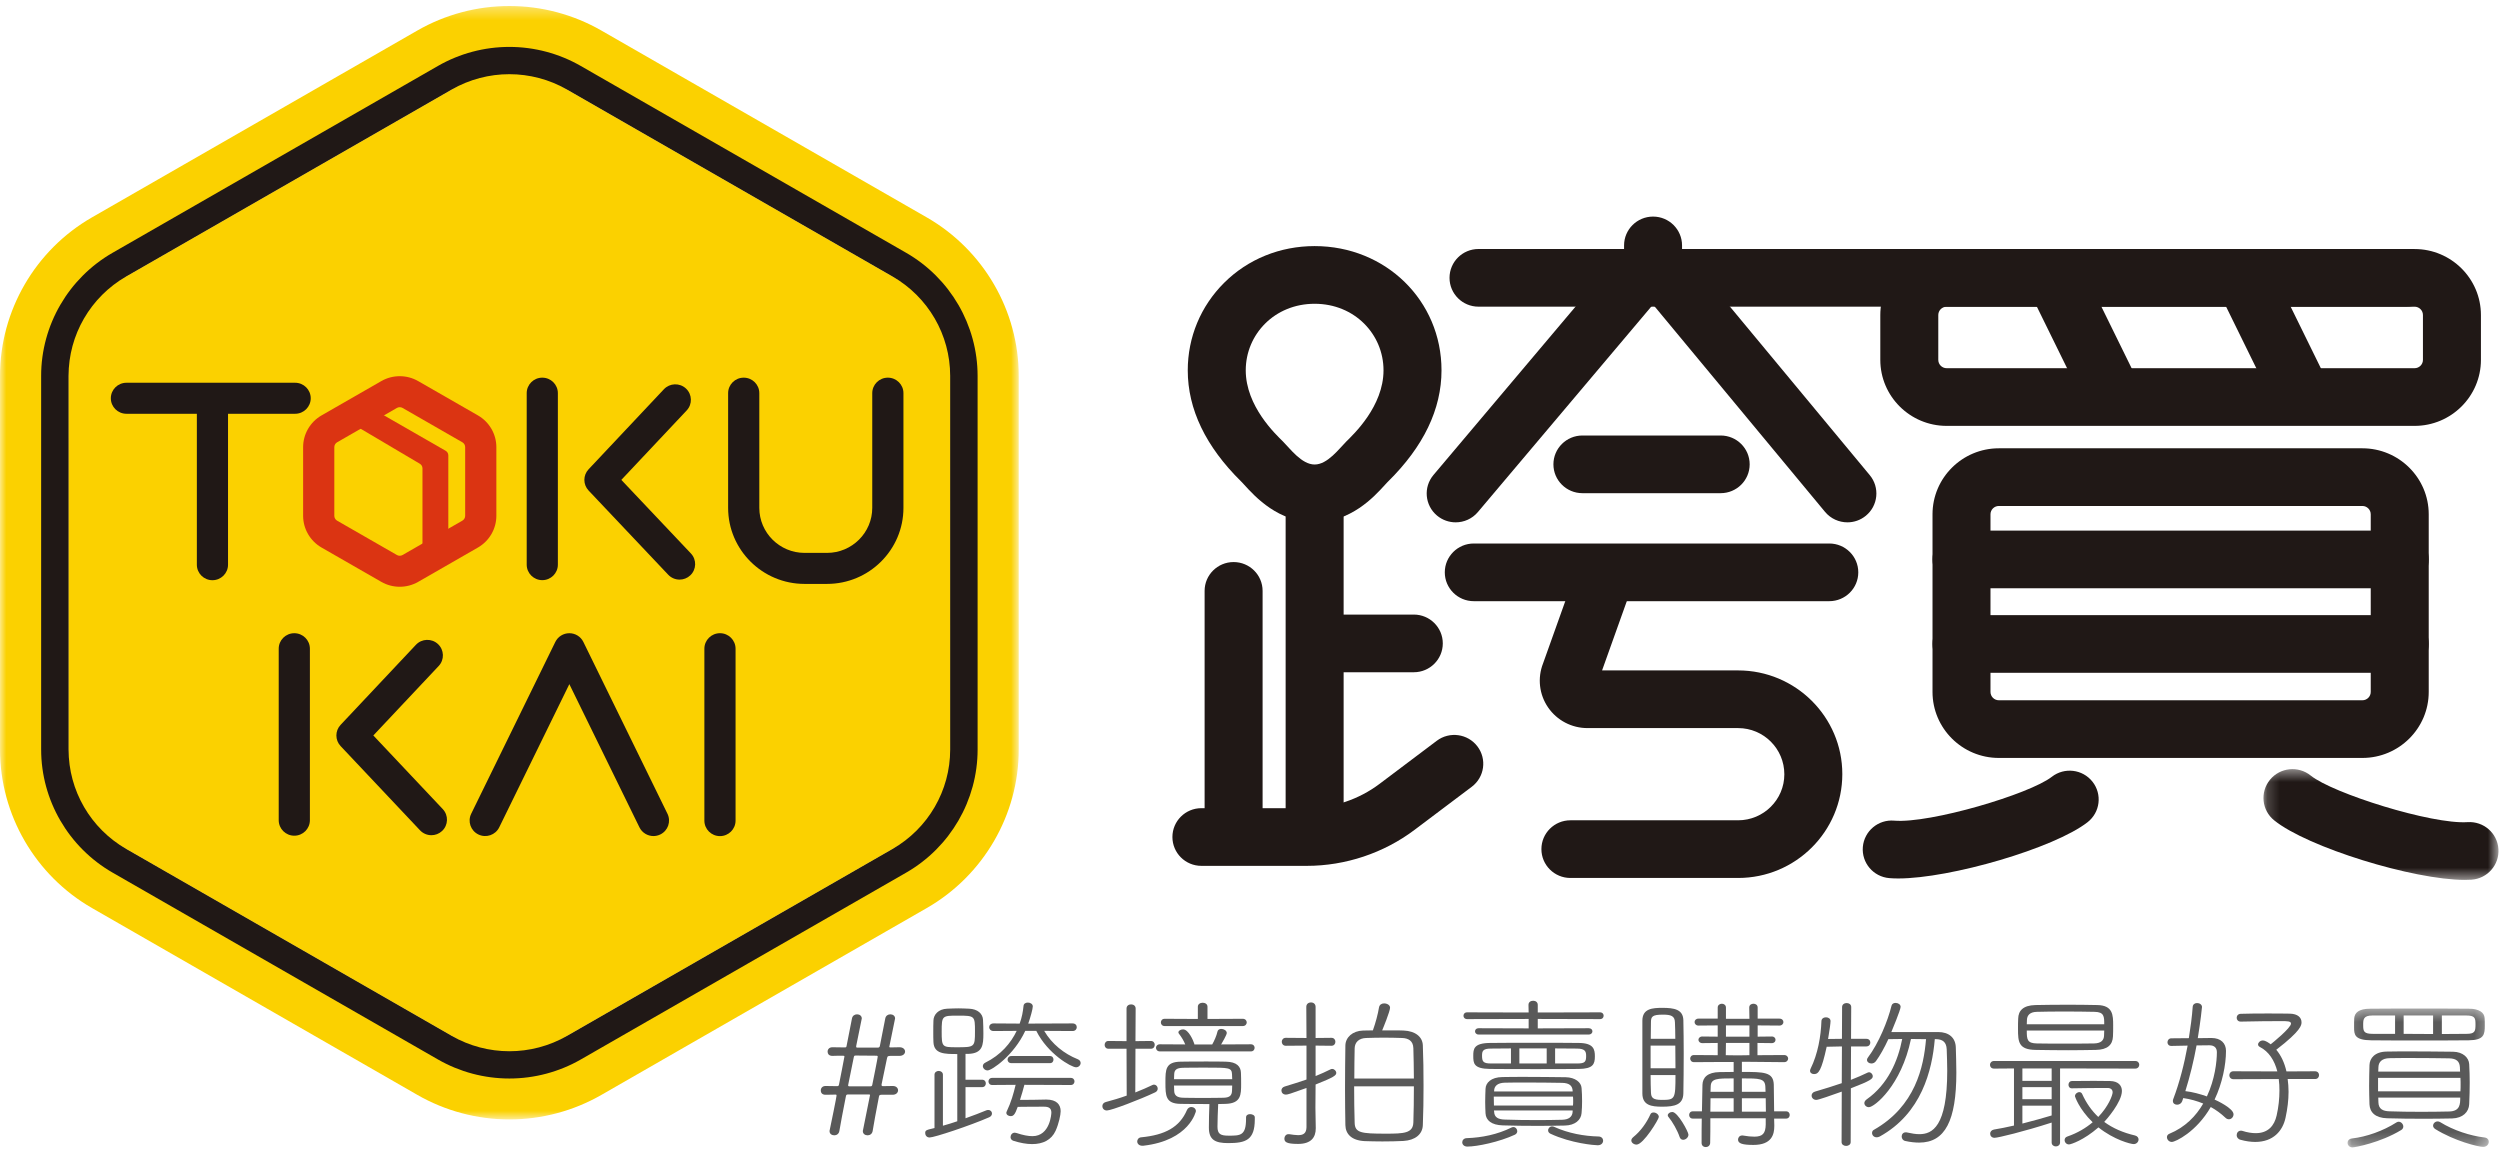 <?xml version="1.0" encoding="UTF-8"?>
<svg width="204px" height="94px" viewBox="0 0 204 94" version="1.1" xmlns="http://www.w3.org/2000/svg" xmlns:xlink="http://www.w3.org/1999/xlink">
    <!-- Generator: Sketch 49.3 (51167) - http://www.bohemiancoding.com/sketch -->
    <title>logo</title>
    <desc>Created with Sketch.</desc>
    <defs>
        <polygon id="path-1" points="0 0.34 83.129 0.34 83.129 91.196 0 91.196"></polygon>
        <polygon id="path-3" points="0.162 0.414 11.687 0.414 11.687 11.746 0.162 11.746"></polygon>
        <polygon id="path-5" points="0.187 0.456 19.365 0.456 19.365 9.495 0.187 9.495"></polygon>
    </defs>
    <g id="Symbols" stroke="none" stroke-width="1" fill="none" fill-rule="evenodd">
        <g id="footer/L" transform="translate(-114, -75)">
            <g id="footer">
                <g id="logo" transform="translate(114, 75)">
                    <path d="M38.759,6.215 L8.398,23.65 C6.663,24.647 5.594,26.489 5.594,28.482 L5.596,63.353 C5.596,65.346 6.665,67.187 8.4,68.184 L38.762,85.62 C40.498,86.616 42.635,86.616 44.371,85.62 L74.731,68.184 C76.466,67.188 77.535,65.346 77.535,63.353 L77.534,28.482 C77.533,26.489 76.465,24.647 74.729,23.651 L44.367,6.215 C42.632,5.219 40.494,5.219 38.759,6.215" id="Fill-1" fill="#FBD100"></path>
                    <g id="Group-5" transform="translate(0, 0.15)">
                        <mask id="mask-2" fill="white">
                            <use xlink:href="#path-1"></use>
                        </mask>
                        <g id="Clip-4"></g>
                        <path d="M41.563,0.34 C38.931,0.34 36.336,1.032 34.057,2.34 L7.507,17.587 C2.876,20.247 -0,25.202 -0,30.52 L0.001,61.015 C0.001,66.333 2.878,71.288 7.508,73.947 L34.06,89.195 C36.339,90.504 38.935,91.196 41.567,91.196 C44.198,91.196 46.794,90.504 49.073,89.195 L75.623,73.948 C80.254,71.289 83.13,66.333 83.129,61.014 L83.128,30.52 C83.128,25.202 80.252,20.247 75.622,17.588 L49.069,2.34 C46.79,1.032 44.195,0.34 41.563,0.34 M41.563,5.904 C43.189,5.904 44.815,6.323 46.272,7.159 L72.824,22.407 C75.739,24.081 77.534,27.173 77.534,30.52 L77.535,61.015 C77.536,64.362 75.74,67.455 72.826,69.129 L46.276,84.376 C44.818,85.213 43.193,85.631 41.567,85.631 C39.94,85.631 38.314,85.213 36.857,84.376 L10.305,69.128 C7.391,67.455 5.596,64.362 5.596,61.015 L5.594,30.52 C5.594,27.173 7.389,24.08 10.304,22.406 L36.854,7.159 C38.311,6.323 39.936,5.904 41.563,5.904" id="Fill-3" fill="#FBD100" mask="url(#mask-2)"></path>
                    </g>
                    <path d="M41.563,3.828 C39.52,3.828 37.504,4.365 35.735,5.382 L9.185,20.629 C5.59,22.693 3.356,26.541 3.357,30.67 L3.358,61.165 C3.358,65.294 5.591,69.141 9.186,71.205 L35.738,86.453 C37.508,87.47 39.523,88.007 41.567,88.007 C43.61,88.007 45.625,87.469 47.395,86.453 L73.945,71.206 C77.54,69.142 79.773,65.294 79.773,61.165 L79.772,30.67 C79.771,26.541 77.538,22.694 73.943,20.629 L47.391,5.382 C45.621,4.365 43.606,3.828 41.563,3.828 M41.563,6.054 C43.189,6.054 44.815,6.472 46.272,7.309 L72.824,22.557 C75.739,24.23 77.534,27.323 77.534,30.67 L77.535,61.165 C77.536,64.512 75.74,67.605 72.826,69.279 L46.276,84.526 C44.818,85.363 43.193,85.781 41.567,85.781 C39.94,85.781 38.314,85.362 36.857,84.526 L10.305,69.278 C7.391,67.604 5.596,64.512 5.596,61.165 L5.594,30.67 C5.594,27.323 7.389,24.23 10.304,22.556 L36.854,7.309 C38.311,6.472 39.936,6.054 41.563,6.054" id="Fill-6" fill="#201816"></path>
                    <path d="M58.75,68.227 C58.047,68.227 57.477,67.661 57.477,66.962 L57.477,52.935 C57.477,52.236 58.047,51.669 58.75,51.669 C59.452,51.669 60.022,52.236 60.022,52.935 L60.022,66.962 C60.022,67.661 59.452,68.227 58.75,68.227" id="Fill-8" fill="#201816"></path>
                    <path d="M53.323,68.222 C52.852,68.222 52.398,67.96 52.178,67.51 L46.458,55.826 L40.737,67.51 C40.43,68.138 39.669,68.4 39.037,68.093 C38.405,67.787 38.142,67.03 38.45,66.402 L45.314,52.381 C45.527,51.946 45.971,51.67 46.458,51.67 C46.945,51.67 47.388,51.946 47.602,52.381 L54.465,66.402 C54.773,67.03 54.511,67.787 53.879,68.093 C53.7,68.18 53.509,68.222 53.323,68.222" id="Fill-10" fill="#201816"></path>
                    <path d="M24.015,68.193 C23.312,68.193 22.743,67.627 22.743,66.928 L22.743,52.935 C22.743,52.236 23.312,51.67 24.015,51.67 C24.717,51.67 25.287,52.236 25.287,52.935 L25.287,66.928 C25.287,67.627 24.717,68.193 24.015,68.193" id="Fill-12" fill="#201816"></path>
                    <path d="M35.202,68.153 C34.863,68.153 34.525,68.019 34.274,67.753 L27.793,60.88 C27.334,60.394 27.334,59.637 27.792,59.15 L33.94,52.615 C34.42,52.105 35.224,52.078 35.738,52.555 C36.251,53.033 36.278,53.834 35.798,54.344 L30.464,60.014 L36.13,66.022 C36.61,66.532 36.585,67.332 36.072,67.81 C35.827,68.039 35.514,68.153 35.202,68.153" id="Fill-14" fill="#201816"></path>
                    <path d="M24.084,33.764 L10.316,33.764 C9.613,33.764 9.044,33.197 9.044,32.499 C9.044,31.8 9.613,31.233 10.316,31.233 L24.084,31.233 C24.786,31.233 25.355,31.8 25.355,32.499 C25.355,33.197 24.786,33.764 24.084,33.764" id="Fill-16" fill="#201816"></path>
                    <path d="M17.335,47.345 C16.632,47.345 16.063,46.779 16.063,46.08 L16.063,32.722 C16.063,32.022 16.632,31.456 17.335,31.456 C18.037,31.456 18.607,32.022 18.607,32.722 L18.607,46.08 C18.607,46.779 18.037,47.345 17.335,47.345" id="Fill-18" fill="#201816"></path>
                    <path d="M44.251,47.34 C43.548,47.34 42.979,46.773 42.979,46.075 L42.979,32.082 C42.979,31.383 43.548,30.817 44.251,30.817 C44.953,30.817 45.522,31.383 45.522,32.082 L45.522,46.075 C45.522,46.773 44.953,47.34 44.251,47.34" id="Fill-20" fill="#201816"></path>
                    <path d="M67.484,47.647 L65.652,47.647 C62.213,47.647 59.415,44.864 59.415,41.443 L59.415,32.082 C59.415,31.383 59.985,30.817 60.687,30.817 C61.39,30.817 61.96,31.383 61.96,32.082 L61.96,41.443 C61.96,43.468 63.616,45.116 65.652,45.116 L67.484,45.116 C69.52,45.116 71.176,43.468 71.176,41.443 L71.176,32.082 C71.176,31.383 71.746,30.817 72.448,30.817 C73.151,30.817 73.721,31.383 73.721,32.082 L73.721,41.443 C73.721,44.864 70.923,47.647 67.484,47.647" id="Fill-22" fill="#201816"></path>
                    <path d="M55.453,47.296 C55.114,47.296 54.776,47.162 54.526,46.897 L48.03,40.028 C47.57,39.542 47.569,38.784 48.027,38.296 L54.175,31.762 C54.656,31.252 55.461,31.225 55.974,31.703 C56.487,32.18 56.514,32.981 56.034,33.491 L50.701,39.159 L56.379,45.163 C56.86,45.672 56.836,46.473 56.324,46.952 C56.079,47.182 55.765,47.296 55.453,47.296" id="Fill-24" fill="#201816"></path>
                    <path d="M32.389,33.287 L27.509,36.091 C27.368,36.172 27.28,36.323 27.28,36.486 L27.28,42.091 C27.28,42.254 27.368,42.405 27.509,42.487 L32.389,45.289 C32.531,45.371 32.707,45.37 32.848,45.289 L37.728,42.486 C37.87,42.405 37.958,42.253 37.958,42.091 L37.958,36.485 C37.958,36.323 37.87,36.171 37.728,36.09 L32.848,33.287 C32.707,33.206 32.531,33.206 32.389,33.287 M32.619,47.88 C32.1,47.88 31.58,47.747 31.117,47.481 L26.237,44.679 C25.311,44.146 24.735,43.155 24.735,42.091 L24.735,36.486 C24.735,35.422 25.311,34.43 26.237,33.898 L31.117,31.096 C32.043,30.564 33.194,30.564 34.12,31.096 L39.001,33.898 C39.927,34.429 40.503,35.421 40.503,36.485 L40.503,42.091 C40.503,43.155 39.927,44.146 39.001,44.678 L34.121,47.481 C33.658,47.747 33.138,47.88 32.619,47.88" id="Fill-26" fill="#DB3412"></path>
                    <path d="M34.474,45.818 L34.474,38.217 C34.474,38.062 34.39,37.918 34.255,37.84 L28.178,34.246 L30.061,33.163 L36.364,36.783 C36.499,36.86 36.583,37.004 36.583,37.159 L36.583,44.606 L34.474,45.818 Z" id="Fill-28" fill="#DB3412"></path>
                    <path d="M71.037,88.644 C71.123,88.644 71.165,88.604 71.18,88.51 C71.222,88.306 71.623,86.32 71.623,86.226 C71.623,86.172 71.594,86.146 71.508,86.146 C71.108,86.146 70.207,86.132 69.836,86.132 C69.707,86.132 69.693,86.159 69.664,86.294 L69.221,88.482 C69.221,88.51 69.207,88.536 69.207,88.563 C69.207,88.617 69.235,88.644 69.321,88.644 L71.037,88.644 Z M71.923,89.333 C71.795,89.346 71.752,89.346 71.723,89.482 C71.495,90.657 71.28,91.819 71.208,92.292 C71.165,92.534 70.979,92.642 70.793,92.642 C70.594,92.642 70.408,92.521 70.408,92.305 C70.408,92.278 70.408,92.237 70.422,92.211 C70.579,91.454 70.994,89.374 70.994,89.36 C70.994,89.333 70.979,89.306 70.893,89.306 L69.221,89.306 C69.049,89.306 69.049,89.36 69.021,89.482 C68.792,90.657 68.563,91.819 68.492,92.292 C68.448,92.534 68.263,92.642 68.077,92.642 C67.877,92.642 67.691,92.521 67.691,92.305 C67.691,92.278 67.691,92.237 67.705,92.211 C67.805,91.75 68.263,89.509 68.263,89.4 C68.263,89.346 68.249,89.319 68.192,89.319 C67.977,89.319 67.562,89.333 67.391,89.333 C67.362,89.333 66.976,89.36 66.976,88.982 C66.976,88.793 67.105,88.617 67.362,88.617 L67.377,88.617 C67.562,88.617 68.006,88.63 68.291,88.63 C68.42,88.63 68.434,88.604 68.463,88.496 C68.52,88.185 68.906,86.28 68.906,86.213 C68.906,86.172 68.878,86.146 68.806,86.146 C68.592,86.146 68.148,86.146 67.948,86.159 C67.919,86.159 67.533,86.186 67.533,85.808 C67.533,85.632 67.662,85.456 67.919,85.456 L67.934,85.456 C68.134,85.456 68.62,85.47 68.949,85.47 C69.049,85.47 69.063,85.43 69.078,85.362 L69.521,83.106 C69.564,82.876 69.75,82.769 69.936,82.769 C70.136,82.769 70.322,82.89 70.322,83.106 L69.864,85.362 L69.864,85.416 C69.864,85.456 69.879,85.484 69.95,85.484 L71.651,85.484 C71.709,85.484 71.78,85.443 71.795,85.362 L72.238,83.106 C72.281,82.876 72.466,82.769 72.652,82.769 C72.853,82.769 73.039,82.89 73.039,83.106 C73.039,83.133 73.039,83.133 72.581,85.348 C72.581,85.376 72.566,85.389 72.566,85.402 C72.566,85.47 72.624,85.47 72.667,85.47 L73.396,85.456 L73.41,85.456 C73.696,85.456 73.854,85.632 73.854,85.808 C73.854,85.983 73.696,86.159 73.396,86.159 L72.81,86.159 C72.466,86.159 72.423,86.159 72.381,86.348 L71.937,88.482 L71.937,88.536 C71.937,88.59 71.952,88.63 72.052,88.63 L72.838,88.617 L72.853,88.617 C73.138,88.617 73.282,88.793 73.282,88.969 C73.282,89.144 73.138,89.333 72.838,89.333 L71.923,89.333 Z" id="Fill-30" fill="#595959"></path>
                    <path d="M82.532,86.753 C82.317,86.753 82.217,86.604 82.217,86.47 C82.217,86.321 82.317,86.172 82.532,86.172 L85.678,86.172 C85.878,86.172 85.964,86.321 85.964,86.456 C85.964,86.604 85.878,86.753 85.678,86.753 L82.532,86.753 Z M83.59,88.522 C83.504,88.888 83.361,89.333 83.232,89.752 C83.919,89.752 84.834,89.738 85.321,89.724 L85.392,89.724 C86.207,89.724 86.55,90.13 86.55,90.67 C86.55,90.981 86.393,91.71 86.135,92.278 C85.792,93.021 85.106,93.358 84.219,93.358 C83.762,93.358 83.247,93.264 82.689,93.088 C82.532,93.034 82.46,92.913 82.46,92.791 C82.46,92.615 82.589,92.427 82.804,92.427 C82.847,92.427 82.89,92.44 82.946,92.453 C83.476,92.629 83.89,92.71 84.248,92.71 C85.692,92.71 85.792,90.873 85.792,90.792 C85.792,90.414 85.563,90.306 85.192,90.306 C84.777,90.306 83.776,90.306 83.046,90.32 C82.818,90.981 82.675,91.076 82.475,91.076 C82.289,91.076 82.117,90.967 82.117,90.805 C82.117,90.765 82.132,90.738 82.146,90.698 C82.517,89.914 82.704,89.238 82.875,88.522 L80.959,88.536 C80.759,88.536 80.659,88.387 80.659,88.239 C80.659,88.104 80.759,87.956 80.959,87.956 L87.379,87.956 C87.579,87.956 87.679,88.104 87.679,88.239 C87.679,88.387 87.579,88.536 87.379,88.536 L83.59,88.522 Z M85.206,84.119 C85.835,85.2 86.85,85.997 87.937,86.429 C88.108,86.496 88.18,86.618 88.18,86.74 C88.18,86.915 88.023,87.091 87.808,87.091 C87.422,87.091 85.492,85.997 84.562,84.119 L83.661,84.119 C82.732,86.118 80.931,87.347 80.587,87.347 C80.373,87.347 80.201,87.172 80.201,86.996 C80.201,86.888 80.259,86.781 80.401,86.712 C81.66,86.091 82.489,85.119 82.961,84.119 L81.074,84.132 C80.845,84.132 80.716,83.97 80.716,83.822 C80.716,83.66 80.845,83.511 81.074,83.511 L83.204,83.525 C83.39,83.025 83.476,82.525 83.519,82.093 C83.533,81.89 83.704,81.809 83.876,81.809 C84.076,81.809 84.276,81.931 84.276,82.12 C84.276,82.323 84.09,82.998 83.905,83.525 L83.976,83.525 L87.522,83.511 C87.751,83.511 87.865,83.66 87.865,83.822 C87.865,83.97 87.751,84.132 87.522,84.132 L85.206,84.119 Z M78.186,82.876 C76.87,82.876 76.841,82.876 76.841,84.187 C76.841,85.429 76.884,85.456 78.028,85.456 C79.529,85.456 79.558,85.456 79.558,84.16 C79.558,82.903 79.544,82.876 78.186,82.876 Z M78.114,86.01 C77.084,86.01 76.212,86.01 76.169,85.038 C76.155,84.781 76.155,84.51 76.155,84.254 C76.155,83.889 76.155,83.552 76.169,83.268 C76.183,82.809 76.555,82.336 77.298,82.309 C77.628,82.296 77.913,82.282 78.199,82.282 C78.486,82.282 78.772,82.296 79.072,82.309 C79.772,82.336 80.201,82.714 80.216,83.241 C80.23,83.552 80.244,83.958 80.244,84.335 C80.244,85.281 80.187,85.956 79.015,85.997 L78.786,85.997 L78.786,88.104 L80.13,88.104 C80.345,88.104 80.444,88.252 80.444,88.401 C80.444,88.563 80.345,88.711 80.13,88.711 L78.786,88.711 L78.786,91.251 C79.415,91.022 80.015,90.805 80.487,90.602 C80.544,90.576 80.602,90.576 80.645,90.576 C80.831,90.576 80.945,90.711 80.945,90.86 C80.945,90.981 80.874,91.103 80.716,91.17 C79.172,91.845 76.241,92.819 75.854,92.819 C75.626,92.819 75.497,92.642 75.497,92.467 C75.497,92.223 75.569,92.21 76.255,92.048 L76.255,87.699 C76.255,87.497 76.427,87.388 76.598,87.388 C76.77,87.388 76.942,87.497 76.942,87.699 L76.942,91.859 C77.327,91.751 77.728,91.629 78.114,91.495 L78.114,86.01 Z" id="Fill-32" fill="#595959"></path>
                    <path d="M95.8,88.577 C95.8,88.739 95.814,88.888 95.814,89.022 C95.828,89.374 96.029,89.562 96.543,89.576 C96.972,89.59 97.544,89.59 98.145,89.59 C98.731,89.59 99.346,89.59 99.846,89.576 C100.332,89.562 100.519,89.4 100.533,89.008 C100.533,88.874 100.547,88.725 100.547,88.577 L95.8,88.577 Z M100.547,88.063 C100.547,87.915 100.533,87.793 100.533,87.658 C100.504,87.118 100.29,87.118 98.431,87.118 C97.73,87.118 97.015,87.118 96.529,87.131 C95.985,87.145 95.828,87.32 95.814,87.658 C95.814,87.793 95.8,87.915 95.8,88.063 L100.547,88.063 Z M102.005,90.913 C102.191,90.913 102.391,91.008 102.391,91.17 L102.391,91.346 C102.391,93.034 101.648,93.277 100.218,93.277 C99.174,93.277 98.645,93.021 98.645,92.021 C98.645,91.507 98.66,90.657 98.688,90.09 C97.859,90.09 97.001,90.09 96.343,90.076 C95.114,90.063 95.099,89.427 95.099,88.32 C95.099,87.28 95.099,86.645 96.357,86.632 C96.958,86.618 97.702,86.618 98.445,86.618 C98.988,86.618 99.532,86.618 100.018,86.632 C100.947,86.645 101.247,87.05 101.262,87.55 C101.276,87.861 101.276,88.144 101.276,88.441 C101.276,89.319 101.276,90.035 100.018,90.076 C99.818,90.076 99.618,90.09 99.403,90.09 C99.375,90.67 99.346,91.507 99.346,91.94 C99.346,92.548 99.603,92.67 100.261,92.67 C101.219,92.67 101.677,92.67 101.677,91.291 L101.677,91.184 C101.677,90.994 101.834,90.913 102.005,90.913 Z M95.042,83.727 C94.828,83.727 94.727,83.578 94.727,83.43 C94.727,83.281 94.828,83.133 95.042,83.133 L97.744,83.147 L97.744,82.147 C97.744,81.931 97.944,81.823 98.145,81.823 C98.331,81.823 98.531,81.931 98.531,82.147 L98.531,83.147 L101.405,83.133 C101.62,83.133 101.734,83.281 101.734,83.43 C101.734,83.578 101.62,83.727 101.405,83.727 L95.042,83.727 Z M94.642,85.794 C94.441,85.794 94.327,85.645 94.327,85.497 C94.327,85.362 94.441,85.214 94.642,85.214 L96.715,85.226 C96.6,84.929 96.4,84.605 96.2,84.349 C96.171,84.308 96.158,84.281 96.158,84.241 C96.158,84.106 96.343,83.998 96.543,83.998 C96.987,83.998 97.387,84.943 97.444,85.145 C97.459,85.172 97.459,85.2 97.459,85.226 L98.917,85.226 C99.074,84.957 99.275,84.51 99.346,84.173 C99.375,84.025 99.518,83.958 99.66,83.958 C99.861,83.958 100.104,84.092 100.104,84.294 C100.104,84.443 99.746,85.052 99.646,85.226 L102.077,85.214 C102.277,85.214 102.377,85.362 102.377,85.497 C102.377,85.645 102.277,85.794 102.077,85.794 L94.642,85.794 Z M93.283,93.493 L93.212,93.493 C92.94,93.493 92.797,93.317 92.797,93.143 C92.797,92.981 92.911,92.819 93.126,92.804 C95.071,92.615 96.258,91.98 96.858,90.575 C96.929,90.413 97.072,90.332 97.216,90.332 C97.402,90.332 97.587,90.468 97.587,90.67 C97.587,90.67 97.087,93.062 93.283,93.493 Z M91.925,85.578 L90.452,85.578 C90.238,85.578 90.138,85.416 90.138,85.267 C90.138,85.105 90.238,84.943 90.452,84.943 L91.925,84.957 L91.925,82.296 C91.925,82.066 92.111,81.958 92.297,81.958 C92.483,81.958 92.669,82.066 92.669,82.296 L92.654,84.957 L93.913,84.943 C94.127,84.943 94.227,85.105 94.227,85.254 C94.227,85.416 94.127,85.578 93.913,85.578 L92.654,85.578 L92.64,89.144 C93.155,88.941 93.627,88.739 94.041,88.536 C94.084,88.509 94.127,88.509 94.17,88.509 C94.342,88.509 94.47,88.658 94.47,88.834 C94.47,88.941 94.413,89.063 94.27,89.131 C93.054,89.711 90.681,90.616 90.324,90.616 C90.081,90.616 89.952,90.44 89.952,90.265 C89.952,90.116 90.037,89.982 90.224,89.928 C90.781,89.778 91.382,89.604 91.939,89.4 L91.925,85.578 Z" id="Fill-34" fill="#595959"></path>
                    <path d="M115.373,88.009 C115.373,87.105 115.345,86.226 115.33,85.537 C115.317,84.929 114.916,84.714 114.401,84.7 C113.972,84.686 113.443,84.672 112.929,84.672 C112.414,84.672 111.913,84.686 111.485,84.7 C110.898,84.714 110.555,85.038 110.54,85.537 C110.527,86.226 110.512,87.105 110.512,88.009 L115.373,88.009 Z M110.498,88.644 C110.498,89.697 110.512,90.765 110.54,91.602 C110.555,92.44 111.056,92.507 113.072,92.507 C114.544,92.507 115.302,92.481 115.33,91.588 C115.359,90.738 115.373,89.685 115.373,88.644 L110.498,88.644 Z M114.544,84.092 C115.459,84.133 116.074,84.578 116.103,85.295 C116.146,86.308 116.16,87.442 116.16,88.617 C116.16,89.685 116.146,90.778 116.103,91.819 C116.074,92.561 115.473,93.048 114.516,93.102 C114,93.129 113.4,93.142 112.8,93.142 C112.299,93.142 111.785,93.129 111.355,93.115 C110.269,93.061 109.797,92.521 109.783,91.805 C109.768,90.873 109.754,89.873 109.754,88.86 C109.754,87.645 109.768,86.415 109.783,85.307 C109.797,84.646 110.369,84.119 111.227,84.092 C111.485,84.092 111.756,84.079 112.027,84.079 C112.242,83.485 112.442,82.741 112.528,82.201 C112.571,81.972 112.757,81.877 112.942,81.877 C113.186,81.877 113.429,82.012 113.429,82.228 C113.429,82.525 112.828,83.984 112.785,84.079 C114.258,84.079 114.315,84.079 114.544,84.092 Z M106.609,88.779 C105.264,89.266 105.064,89.319 104.935,89.319 C104.692,89.319 104.564,89.157 104.564,88.982 C104.564,88.847 104.65,88.712 104.835,88.658 C105.45,88.468 106.036,88.293 106.609,88.09 L106.609,85.321 L104.921,85.335 C104.706,85.335 104.592,85.173 104.592,85.011 C104.592,84.849 104.706,84.686 104.921,84.686 L106.609,84.7 L106.594,82.16 C106.594,81.918 106.78,81.796 106.98,81.796 C107.166,81.796 107.352,81.918 107.352,82.16 L107.352,84.7 L108.639,84.686 C108.867,84.686 108.968,84.849 108.968,85.011 C108.968,85.173 108.867,85.335 108.639,85.335 L107.352,85.321 L107.352,87.807 C107.781,87.631 108.182,87.456 108.582,87.253 C108.624,87.226 108.668,87.226 108.71,87.226 C108.882,87.226 109.039,87.388 109.039,87.55 C109.039,87.752 108.853,87.901 107.352,88.496 C107.352,89.441 107.338,90.184 107.338,90.387 C107.338,90.603 107.352,91.548 107.366,92.035 L107.366,92.075 C107.366,92.818 106.98,93.344 105.922,93.344 C104.935,93.344 104.807,93.169 104.807,92.899 C104.807,92.724 104.935,92.548 105.136,92.548 L105.193,92.548 C105.465,92.588 105.708,92.628 105.922,92.628 C106.336,92.628 106.594,92.494 106.609,91.994 L106.609,88.779 Z" id="Fill-36" fill="#595959"></path>
                    <path d="M128.698,86.78 C129.327,86.78 129.428,86.645 129.428,86.172 C129.428,85.821 129.37,85.564 128.67,85.564 C128.197,85.564 127.582,85.551 126.897,85.551 L126.897,86.78 L128.698,86.78 Z M130.371,93.453 C130.128,93.453 128.212,93.304 126.51,92.508 C126.382,92.44 126.325,92.346 126.325,92.237 C126.325,92.075 126.467,91.912 126.654,91.912 C126.71,91.912 126.768,91.927 126.825,91.954 C127.983,92.48 129.27,92.71 130.428,92.737 C130.686,92.737 130.815,92.913 130.815,93.075 C130.815,93.264 130.672,93.453 130.371,93.453 Z M123.98,86.78 L126.21,86.78 L126.21,85.551 L123.98,85.551 L123.98,86.78 Z M128.327,88.995 C128.298,88.603 128.07,88.373 127.469,88.361 C126.654,88.347 125.581,88.333 124.552,88.333 C123.922,88.333 123.307,88.333 122.793,88.347 C122.207,88.361 121.934,88.617 121.921,88.995 L121.921,89.064 L128.327,89.064 L128.327,88.995 Z M128.327,90.616 L121.906,90.616 L121.921,90.711 C121.934,91.184 122.264,91.346 122.807,91.358 C123.551,91.386 124.552,91.4 125.524,91.4 C126.224,91.4 126.91,91.386 127.483,91.373 C127.983,91.358 128.298,91.156 128.327,90.724 L128.327,90.616 Z M121.892,89.482 C121.892,89.711 121.906,89.954 121.906,90.211 L128.355,90.211 C128.37,90.09 128.37,89.968 128.37,89.847 C128.37,89.725 128.37,89.603 128.355,89.482 L121.892,89.482 Z M127.683,91.845 C126.982,91.859 126.239,91.872 125.51,91.872 C124.494,91.872 123.494,91.859 122.636,91.832 C121.692,91.805 121.249,91.414 121.219,90.846 C121.206,90.549 121.191,90.238 121.191,89.928 C121.191,89.549 121.206,89.184 121.219,88.847 C121.234,88.361 121.664,87.901 122.592,87.888 C123.194,87.874 123.822,87.874 124.466,87.874 C125.524,87.874 126.639,87.888 127.755,87.901 C128.54,87.914 129.027,88.32 129.056,88.779 C129.085,89.103 129.098,89.482 129.098,89.86 C129.098,90.184 129.085,90.522 129.056,90.832 C129.013,91.386 128.527,91.832 127.683,91.845 Z M123.294,85.551 C122.679,85.551 122.107,85.564 121.664,85.564 C121.02,85.564 120.934,85.754 120.934,86.132 C120.934,86.618 121.02,86.78 121.664,86.78 L123.294,86.78 L123.294,85.551 Z M128.827,87.226 C127.897,87.239 126.625,87.239 125.324,87.239 C124.023,87.239 122.679,87.239 121.592,87.226 C120.248,87.212 120.219,86.767 120.219,86.159 C120.219,85.605 120.248,85.119 121.577,85.105 C122.564,85.091 123.908,85.091 125.237,85.091 C126.582,85.091 127.912,85.091 128.855,85.105 C130.042,85.119 130.142,85.632 130.142,86.199 C130.142,86.848 129.985,87.212 128.827,87.226 Z M120.648,84.417 C120.462,84.417 120.362,84.281 120.362,84.16 C120.362,84.025 120.462,83.903 120.648,83.903 L124.738,83.916 L124.738,83.147 L119.719,83.16 C119.519,83.16 119.419,83.025 119.419,82.89 C119.419,82.741 119.519,82.607 119.719,82.607 L124.738,82.62 L124.724,81.998 C124.724,81.768 124.909,81.661 125.109,81.661 C125.295,81.661 125.481,81.768 125.481,81.998 L125.481,82.62 L130.557,82.607 C130.758,82.607 130.857,82.741 130.857,82.876 C130.857,83.025 130.758,83.16 130.557,83.16 L125.481,83.147 L125.481,83.916 L129.642,83.903 C129.842,83.903 129.942,84.025 129.942,84.16 C129.942,84.281 129.842,84.417 129.642,84.417 L120.648,84.417 Z M123.337,92.007 C123.394,91.98 123.437,91.968 123.494,91.968 C123.679,91.968 123.809,92.142 123.809,92.304 C123.809,92.413 123.751,92.521 123.622,92.588 C122.35,93.182 120.534,93.561 119.733,93.561 C119.461,93.561 119.319,93.386 119.319,93.21 C119.319,93.048 119.447,92.872 119.704,92.872 C120.906,92.832 122.192,92.575 123.337,92.007 Z" id="Fill-38" fill="#595959"></path>
                    <path d="M142.138,89.617 L142.138,90.711 L144.097,90.711 C144.097,90.346 144.083,89.968 144.083,89.617 L142.138,89.617 Z M144.068,89.089 C144.068,88.941 144.054,88.793 144.054,88.684 C144.025,87.996 143.583,87.996 142.138,87.996 L142.138,89.089 L144.068,89.089 Z M140.837,84.591 L142.753,84.591 L142.753,83.673 L140.837,83.673 L140.837,84.591 Z M142.753,85.105 L140.837,85.105 L140.823,86.104 L141.795,86.118 L142.753,86.104 L142.753,85.105 Z M141.466,87.996 C140.108,87.996 139.593,87.996 139.593,88.684 L139.578,89.089 L141.466,89.089 L141.466,87.996 Z M141.466,89.617 L139.578,89.617 L139.565,90.711 L141.466,90.711 L141.466,89.617 Z M144.769,91.278 L144.783,91.819 L144.783,91.886 C144.783,92.561 144.583,93.426 143.081,93.426 C142.21,93.426 141.823,93.317 141.823,92.994 C141.823,92.818 141.952,92.656 142.153,92.656 L142.21,92.656 C142.581,92.724 142.896,92.751 143.153,92.751 C143.826,92.751 144.068,92.494 144.083,91.765 L144.083,91.251 L139.565,91.251 C139.565,91.968 139.565,92.684 139.55,93.25 C139.55,93.48 139.364,93.602 139.193,93.602 C139.021,93.602 138.85,93.493 138.85,93.264 C138.85,92.588 138.85,91.927 138.863,91.278 L138.135,91.278 C137.934,91.278 137.834,91.129 137.834,90.981 C137.834,90.832 137.934,90.684 138.135,90.684 L138.878,90.684 L138.921,88.522 C138.935,87.928 139.335,87.496 140.322,87.483 C140.665,87.483 141.051,87.469 141.466,87.469 L141.466,86.659 L140.35,86.659 L138.235,86.672 C138.02,86.672 137.92,86.523 137.92,86.375 C137.92,86.24 138.02,86.091 138.235,86.091 L140.165,86.104 L140.165,85.105 L138.907,85.119 C138.706,85.119 138.592,84.983 138.592,84.848 C138.592,84.714 138.706,84.578 138.907,84.578 L140.165,84.591 L140.165,83.673 L138.592,83.687 C138.392,83.687 138.277,83.538 138.277,83.403 C138.277,83.254 138.392,83.12 138.592,83.12 L140.165,83.12 L140.165,82.215 C140.165,82.012 140.336,81.904 140.508,81.904 C140.665,81.904 140.837,82.012 140.837,82.215 L140.837,83.133 L142.753,83.133 L142.738,82.215 C142.738,81.998 142.91,81.904 143.081,81.904 C143.253,81.904 143.425,81.998 143.425,82.215 L143.425,83.12 L145.198,83.12 C145.413,83.12 145.527,83.254 145.527,83.403 C145.527,83.538 145.413,83.687 145.198,83.687 L143.425,83.673 L143.425,84.591 L144.583,84.578 C144.783,84.578 144.883,84.714 144.883,84.848 C144.883,84.983 144.783,85.119 144.583,85.119 L143.41,85.105 L143.41,86.104 L145.584,86.091 C145.798,86.091 145.913,86.24 145.913,86.375 C145.913,86.523 145.798,86.672 145.584,86.672 L142.753,86.645 L142.138,86.645 L142.138,87.469 C143.94,87.469 144.711,87.469 144.741,88.509 C144.755,89.171 144.769,90.117 144.769,90.684 L145.741,90.684 C145.941,90.684 146.041,90.832 146.041,90.981 C146.041,91.129 145.941,91.278 145.741,91.278 L144.769,91.278 Z M137.062,92.791 C136.877,92.237 136.476,91.535 136.147,91.143 C136.104,91.103 136.09,91.049 136.09,91.008 C136.09,90.86 136.275,90.738 136.462,90.738 C136.905,90.738 137.777,92.359 137.777,92.588 C137.777,92.818 137.548,93.007 137.348,93.007 C137.22,93.007 137.119,92.939 137.062,92.791 Z M136.705,84.767 C136.705,84.254 136.69,83.795 136.675,83.417 C136.662,82.89 136.333,82.795 135.69,82.795 C134.817,82.795 134.717,82.957 134.717,83.43 C134.717,83.782 134.703,84.241 134.703,84.767 L136.705,84.767 Z M134.689,87.726 C134.689,88.266 134.703,88.765 134.717,89.131 C134.732,89.563 134.86,89.752 135.604,89.752 C136.69,89.752 136.719,89.685 136.719,87.726 L134.689,87.726 Z M134.689,85.321 L134.689,87.172 L136.719,87.172 C136.719,86.564 136.705,85.929 136.705,85.321 L134.689,85.321 Z M135.632,90.306 C134.746,90.306 134.017,90.197 134.017,89.212 L134.017,83.295 C134.017,82.296 134.832,82.241 135.66,82.241 C136.605,82.241 137.334,82.363 137.362,83.241 C137.377,84.011 137.391,84.983 137.391,85.956 C137.391,87.131 137.377,88.333 137.362,89.212 C137.348,90.144 136.662,90.306 135.632,90.306 Z M133.116,93.062 C133.116,92.98 133.159,92.886 133.272,92.791 C133.874,92.304 134.359,91.629 134.674,90.927 C134.717,90.819 134.817,90.778 134.932,90.778 C135.132,90.778 135.36,90.94 135.36,91.143 C135.36,91.332 134.102,93.399 133.545,93.399 C133.33,93.399 133.116,93.25 133.116,93.062 Z" id="Fill-40" fill="#595959"></path>
                    <path d="M157.879,84.795 C157.665,87.347 156.792,90.86 153.39,92.737 C153.29,92.791 153.204,92.804 153.132,92.804 C152.903,92.804 152.76,92.629 152.76,92.453 C152.76,92.346 152.803,92.25 152.903,92.197 C156.292,90.278 156.978,87.05 157.164,84.795 C156.778,84.795 156.35,84.781 155.935,84.781 C155.148,88.59 152.946,90.346 152.503,90.346 C152.288,90.346 152.131,90.184 152.131,90.009 C152.131,89.914 152.188,89.806 152.317,89.711 C154.047,88.496 154.877,86.564 155.22,84.781 C154.791,84.781 154.39,84.795 154.09,84.795 C153.775,85.483 153.403,86.145 153.075,86.591 C152.975,86.726 152.832,86.781 152.703,86.781 C152.518,86.781 152.345,86.658 152.345,86.483 C152.345,86.429 152.374,86.347 152.432,86.28 C153.29,85.145 154.047,83.309 154.348,82.066 C154.39,81.904 154.533,81.837 154.676,81.837 C154.877,81.837 155.09,81.958 155.09,82.16 C155.09,82.403 154.39,84.079 154.333,84.214 L158.151,84.214 C159.023,84.214 159.581,84.672 159.595,85.497 C159.609,86.105 159.638,86.807 159.638,87.523 C159.638,91.44 158.723,93.236 156.606,93.236 C156.263,93.236 155.878,93.196 155.462,93.102 C155.277,93.062 155.177,92.899 155.177,92.737 C155.177,92.561 155.291,92.399 155.505,92.399 C155.549,92.399 155.591,92.399 155.635,92.413 C155.992,92.494 156.321,92.548 156.621,92.548 C157.665,92.548 158.894,91.954 158.894,87.374 C158.894,86.74 158.866,86.132 158.851,85.618 C158.823,85.024 158.508,84.808 157.993,84.795 L157.879,84.795 Z M150.287,89.076 C149.457,89.374 148.385,89.752 148.214,89.752 C147.97,89.752 147.827,89.576 147.827,89.4 C147.827,89.265 147.913,89.131 148.099,89.076 C148.885,88.846 149.615,88.617 150.287,88.387 L150.302,85.389 L149.057,85.416 C148.628,87.388 148.385,87.645 148.027,87.645 C147.856,87.645 147.699,87.55 147.699,87.374 C147.699,87.334 147.712,87.28 147.742,87.212 C148.342,85.997 148.585,84.551 148.628,83.335 C148.628,83.119 148.814,83.012 149,83.012 C149.186,83.012 149.372,83.119 149.372,83.322 C149.372,83.484 149.3,84.038 149.172,84.781 L150.302,84.767 L150.315,82.174 C150.315,81.958 150.501,81.849 150.687,81.849 C150.873,81.849 151.059,81.958 151.059,82.174 L151.045,84.767 L152.288,84.767 C152.518,84.767 152.618,84.916 152.618,85.078 C152.618,85.226 152.518,85.389 152.288,85.389 L151.045,85.389 L151.03,88.118 C151.516,87.928 151.988,87.726 152.403,87.523 C152.446,87.509 152.474,87.497 152.518,87.497 C152.675,87.497 152.817,87.658 152.817,87.82 C152.817,88.023 152.689,88.172 151.03,88.806 L151.015,93.196 C151.015,93.398 150.83,93.507 150.644,93.507 C150.458,93.507 150.273,93.398 150.273,93.196 L150.287,89.076 Z" id="Fill-42" fill="#595959"></path>
                    <path d="M168.83,93.386 C168.615,93.386 168.473,93.21 168.473,93.034 C168.473,92.913 168.53,92.791 168.702,92.737 C169.531,92.453 170.217,92.035 170.761,91.576 C169.631,90.481 169.317,89.468 169.317,89.455 C169.317,89.266 169.502,89.117 169.674,89.117 C169.774,89.117 169.86,89.171 169.903,89.266 C170.245,90.022 170.689,90.643 171.218,91.143 C172.062,90.265 172.391,89.36 172.391,89.131 C172.391,88.914 172.233,88.779 171.99,88.779 L171.504,88.779 C170.79,88.779 170.003,88.793 169.059,88.807 C168.873,88.807 168.788,88.658 168.788,88.522 C168.788,88.361 168.887,88.212 169.073,88.212 C169.788,88.199 170.303,88.199 170.86,88.199 C171.261,88.199 171.676,88.199 172.19,88.212 C172.848,88.225 173.148,88.577 173.148,89.022 C173.148,89.928 171.876,91.373 171.705,91.548 C172.405,92.061 173.234,92.426 174.221,92.656 C174.421,92.71 174.506,92.845 174.506,92.98 C174.506,93.169 174.349,93.358 174.106,93.358 C173.878,93.358 172.519,93.021 171.232,91.994 C170.031,93.048 168.973,93.386 168.83,93.386 Z M165.385,84.092 C165.385,84.822 165.413,85.133 166.214,85.145 C166.828,85.159 167.615,85.159 168.445,85.159 C169.273,85.159 170.131,85.159 170.875,85.145 C171.476,85.133 171.676,84.862 171.69,84.511 C171.69,84.389 171.705,84.24 171.705,84.092 L165.385,84.092 Z M171.705,83.578 C171.705,82.957 171.705,82.579 170.918,82.566 C170.232,82.552 169.317,82.539 168.445,82.539 C167.572,82.539 166.743,82.552 166.199,82.566 C165.642,82.579 165.413,82.849 165.399,83.214 C165.399,83.322 165.385,83.444 165.385,83.578 L171.705,83.578 Z M167.415,90.224 L165.027,90.224 L165.027,91.683 C165.942,91.454 166.828,91.196 167.415,91.022 L167.415,90.224 Z M165.027,89.697 L167.415,89.697 L167.415,88.712 L165.027,88.712 L165.027,89.697 Z M165.027,88.199 L167.415,88.199 L167.415,87.185 L165.027,87.185 L165.027,88.199 Z M171.018,85.673 C170.217,85.687 169.488,85.699 168.759,85.699 C167.887,85.699 167.043,85.687 166.128,85.673 C164.712,85.659 164.669,85.024 164.669,83.958 C164.669,83.659 164.669,83.363 164.684,83.119 C164.698,82.471 165.085,82.039 166.085,82.012 C166.828,81.998 167.787,81.985 168.788,81.985 C169.602,81.985 170.418,81.998 171.147,82.012 C172.419,82.039 172.434,82.836 172.434,83.673 C172.434,83.984 172.434,84.322 172.419,84.565 C172.391,85.267 171.961,85.659 171.018,85.673 Z M168.101,87.185 L168.101,93.224 C168.101,93.439 167.929,93.548 167.758,93.548 C167.587,93.548 167.415,93.439 167.415,93.224 L167.415,91.602 C165.155,92.332 163.039,92.845 162.754,92.845 C162.524,92.845 162.396,92.683 162.396,92.508 C162.396,92.359 162.496,92.211 162.71,92.17 C163.197,92.089 163.769,91.98 164.341,91.845 L164.341,87.185 L162.71,87.198 C162.496,87.198 162.382,87.05 162.382,86.888 C162.382,86.739 162.496,86.577 162.71,86.577 L174.235,86.577 C174.45,86.577 174.564,86.726 174.564,86.888 C174.564,87.036 174.45,87.198 174.235,87.198 L168.101,87.185 Z" id="Fill-44" fill="#595959"></path>
                    <path d="M186.674,88.049 C186.717,88.387 186.746,88.725 186.746,89.089 C186.746,89.766 186.66,90.468 186.502,91.197 C186.274,92.278 185.501,93.182 184.029,93.182 C183.671,93.182 183.271,93.129 182.828,93.007 C182.613,92.953 182.513,92.791 182.513,92.628 C182.513,92.44 182.642,92.264 182.856,92.264 C182.885,92.264 182.928,92.264 182.971,92.278 C183.386,92.413 183.757,92.466 184.072,92.466 C185.073,92.466 185.587,91.859 185.774,91.022 C185.931,90.332 186.002,89.643 186.002,88.995 C186.002,88.671 185.988,88.347 185.945,88.049 L182.256,88.063 C182.028,88.063 181.913,87.901 181.913,87.739 C181.913,87.577 182.028,87.416 182.241,87.416 L185.831,87.428 C185.601,86.537 185.144,85.807 184.401,85.43 C184.301,85.376 184.258,85.307 184.258,85.226 C184.258,85.078 184.429,84.903 184.644,84.903 C184.873,84.903 185.144,85.105 185.287,85.214 C185.402,85.132 186.946,83.876 186.946,83.525 C186.946,83.323 186.631,83.323 186.131,83.323 C185.344,83.323 183.971,83.335 182.856,83.363 L182.842,83.363 C182.628,83.363 182.513,83.214 182.513,83.052 C182.513,82.89 182.628,82.727 182.856,82.727 C183.6,82.701 184.315,82.701 184.987,82.701 C185.659,82.701 186.288,82.701 186.846,82.714 C187.504,82.727 187.804,83.038 187.804,83.417 C187.804,83.633 187.804,84.079 185.744,85.659 C186.131,86.118 186.417,86.726 186.574,87.428 L188.904,87.416 C189.134,87.416 189.234,87.577 189.234,87.726 C189.234,87.888 189.134,88.049 188.904,88.049 L186.674,88.049 Z M180.897,85.861 C180.897,85.524 180.711,85.295 180.283,85.295 C179.997,85.295 179.64,85.295 179.239,85.307 C179.01,86.564 178.696,87.847 178.324,89.036 C178.91,89.103 179.51,89.266 180.083,89.468 C180.74,88.063 180.897,86.618 180.897,85.861 Z M178.066,89.86 C177.995,90.049 177.823,90.144 177.652,90.144 C177.466,90.144 177.308,90.035 177.308,89.847 C177.308,89.792 177.308,89.738 177.337,89.685 C177.852,88.334 178.238,86.807 178.51,85.321 L177.194,85.348 L177.18,85.348 C176.966,85.348 176.865,85.2 176.865,85.052 C176.865,84.889 176.98,84.727 177.18,84.727 L178.61,84.714 C178.753,83.822 178.867,82.957 178.924,82.16 C178.938,81.944 179.11,81.849 179.282,81.849 C179.482,81.849 179.683,81.972 179.683,82.174 C179.683,82.215 179.568,83.323 179.339,84.714 C179.725,84.714 180.111,84.7 180.454,84.7 C181.226,84.7 181.641,85.132 181.641,85.754 C181.641,86.888 181.341,88.401 180.711,89.725 C180.897,89.806 182.256,90.441 182.256,90.927 C182.256,91.143 182.084,91.332 181.884,91.332 C181.784,91.332 181.698,91.305 181.598,91.211 C181.241,90.873 180.84,90.575 180.398,90.332 C179.225,92.372 177.508,93.182 177.223,93.182 C176.98,93.182 176.822,92.98 176.822,92.791 C176.822,92.684 176.88,92.575 177.008,92.521 C178.324,91.98 179.196,91.062 179.783,90.049 C179.282,89.847 178.738,89.685 178.152,89.603 L178.066,89.86 Z" id="Fill-46" fill="#595959"></path>
                    <g id="Group-50" transform="translate(191.4, 81.882)">
                        <mask id="mask-4" fill="white">
                            <use xlink:href="#path-3"></use>
                        </mask>
                        <g id="Clip-49"></g>
                        <path d="M7.855,0.98 L7.855,2.494 C8.584,2.494 9.256,2.48 9.856,2.48 C10.558,2.48 10.601,2.277 10.601,1.71 C10.601,1.197 10.572,0.98 9.828,0.98 L7.855,0.98 Z M11.229,11.706 C10.829,11.706 8.87,11.219 7.312,10.247 C7.197,10.166 7.14,10.072 7.14,9.977 C7.14,9.787 7.312,9.625 7.511,9.625 C7.568,9.625 7.64,9.639 7.712,9.68 C8.813,10.368 10.186,10.801 11.33,10.936 C11.573,10.962 11.687,11.124 11.687,11.287 C11.687,11.49 11.516,11.706 11.229,11.706 Z M7.14,0.98 L4.738,0.98 L4.738,2.48 C5.51,2.48 6.34,2.494 7.14,2.494 L7.14,0.98 Z M2.665,7.68 L2.679,8.072 C2.693,8.612 3.036,8.788 3.594,8.802 C4.309,8.829 5.252,8.842 6.182,8.842 C6.997,8.842 7.813,8.829 8.47,8.815 C9.342,8.788 9.356,8.208 9.356,7.68 L2.665,7.68 Z M9.342,5.56 C9.342,5.438 9.328,5.317 9.328,5.195 C9.299,4.736 9.056,4.493 8.456,4.479 C7.626,4.465 6.483,4.452 5.41,4.452 C4.753,4.452 4.109,4.452 3.58,4.465 C2.979,4.479 2.693,4.763 2.679,5.195 C2.679,5.317 2.665,5.438 2.665,5.56 L9.342,5.56 Z M2.65,6.073 L2.65,7.168 L9.371,7.168 C9.385,6.978 9.385,6.802 9.385,6.614 C9.385,6.438 9.385,6.248 9.371,6.073 L2.65,6.073 Z M8.699,9.383 C7.969,9.396 7.197,9.409 6.411,9.409 C5.338,9.409 4.28,9.396 3.394,9.369 C2.422,9.342 1.978,8.883 1.95,8.234 C1.935,7.721 1.921,7.221 1.921,6.735 C1.921,6.141 1.935,5.574 1.95,5.033 C1.964,4.465 2.393,3.939 3.351,3.926 C3.966,3.912 4.623,3.912 5.31,3.912 C6.425,3.912 7.611,3.926 8.771,3.939 C9.585,3.953 10.057,4.425 10.086,4.952 C10.114,5.465 10.129,5.951 10.129,6.452 C10.129,7.019 10.114,7.599 10.086,8.22 C10.057,8.856 9.571,9.356 8.699,9.383 Z M4.038,0.98 L2.207,0.98 C1.45,0.98 1.435,1.292 1.435,1.751 C1.435,2.277 1.478,2.48 2.235,2.48 L4.038,2.48 L4.038,0.98 Z M10.043,3.007 C8.813,3.021 7.383,3.021 5.996,3.021 C4.595,3.021 3.237,3.021 2.093,3.007 C0.748,2.993 0.692,2.561 0.692,1.953 C0.692,1.684 0.692,1.372 0.706,1.197 C0.748,0.778 1.035,0.427 2.035,0.427 C3.165,0.414 4.566,0.414 5.996,0.414 C7.412,0.414 8.856,0.414 10.043,0.427 C10.915,0.427 11.316,0.751 11.344,1.183 C11.359,1.332 11.359,1.575 11.359,1.805 C11.359,2.534 11.301,2.993 10.043,3.007 Z M0.563,11.746 C0.305,11.746 0.162,11.558 0.162,11.368 C0.162,11.206 0.277,11.044 0.52,11.017 C1.707,10.882 3.051,10.409 4.152,9.707 C4.208,9.666 4.28,9.652 4.338,9.652 C4.538,9.652 4.71,9.855 4.71,10.044 C4.71,10.153 4.652,10.26 4.538,10.328 C2.836,11.368 0.748,11.746 0.563,11.746 Z" id="Fill-48" fill="#595959" mask="url(#mask-4)"></path>
                    </g>
                    <path d="M107.274,69.151 C105.968,69.151 104.908,68.097 104.908,66.798 L104.908,40.337 C104.908,39.037 105.968,37.984 107.274,37.984 C108.58,37.984 109.64,39.037 109.64,40.337 L109.64,66.798 C109.64,68.097 108.58,69.151 107.274,69.151" id="Fill-51" fill="#201816"></path>
                    <path d="M115.366,54.855 L108.512,54.855 C107.205,54.855 106.146,53.801 106.146,52.502 C106.146,51.202 107.205,50.149 108.512,50.149 L115.366,50.149 C116.673,50.149 117.732,51.202 117.732,52.502 C117.732,53.801 116.673,54.855 115.366,54.855" id="Fill-53" fill="#201816"></path>
                    <path d="M100.662,70.428 C99.356,70.428 98.296,69.375 98.296,68.075 L98.296,48.216 C98.296,46.917 99.356,45.864 100.662,45.864 C101.969,45.864 103.028,46.917 103.028,48.216 L103.028,68.075 C103.028,69.375 101.969,70.428 100.662,70.428" id="Fill-55" fill="#201816"></path>
                    <path d="M106.637,70.654 L98.034,70.654 C96.727,70.654 95.669,69.6 95.669,68.3 C95.669,67.001 96.727,65.947 98.034,65.947 L106.637,65.947 C108.766,65.947 110.872,65.244 112.569,63.965 L117.241,60.447 C118.282,59.664 119.767,59.867 120.555,60.903 C121.344,61.939 121.139,63.415 120.097,64.2 L115.425,67.718 C112.912,69.611 109.79,70.654 106.637,70.654" id="Fill-57" fill="#201816"></path>
                    <path d="M196.368,25.024 L120.646,25.024 C119.34,25.024 118.281,23.971 118.281,22.671 C118.281,21.371 119.34,20.318 120.646,20.318 L196.368,20.318 C197.674,20.318 198.734,21.371 198.734,22.671 C198.734,23.971 197.674,25.024 196.368,25.024" id="Fill-59" fill="#201816"></path>
                    <path d="M134.89,24.436 C133.583,24.436 132.524,23.382 132.524,22.083 L132.524,20.026 C132.524,18.727 133.583,17.673 134.89,17.673 C136.196,17.673 137.255,18.727 137.255,20.026 L137.255,22.083 C137.255,23.382 136.196,24.436 134.89,24.436" id="Fill-61" fill="#201816"></path>
                    <path d="M140.406,40.243 L129.125,40.243 C127.819,40.243 126.759,39.19 126.759,37.89 C126.759,36.591 127.819,35.537 129.125,35.537 L140.406,35.537 C141.713,35.537 142.773,36.591 142.773,37.89 C142.773,39.19 141.713,40.243 140.406,40.243" id="Fill-63" fill="#201816"></path>
                    <path d="M149.27,49.056 L120.261,49.056 C118.955,49.056 117.895,48.003 117.895,46.703 C117.895,45.404 118.955,44.35 120.261,44.35 L149.27,44.35 C150.577,44.35 151.636,45.404 151.636,46.703 C151.636,48.003 150.577,49.056 149.27,49.056" id="Fill-65" fill="#201816"></path>
                    <path d="M130.356,55.749 L130.345,55.779 C130.349,55.77 130.353,55.76 130.356,55.749 M141.83,71.642 L128.145,71.642 C126.839,71.642 125.779,70.588 125.779,69.289 C125.779,67.989 126.839,66.936 128.145,66.936 L141.83,66.936 C143.91,66.936 145.602,65.252 145.602,63.184 C145.602,61.096 143.91,59.412 141.83,59.412 L129.536,59.412 C128.249,59.412 127.048,58.782 126.323,57.725 C125.598,56.669 125.445,55.327 125.913,54.136 L128.828,45.97 C129.266,44.745 130.619,44.105 131.85,44.541 C133.081,44.976 133.725,46.321 133.287,47.546 L130.729,54.706 L141.83,54.706 C146.519,54.706 150.333,58.5 150.333,63.164 C150.333,67.848 146.519,71.642 141.83,71.642" id="Fill-67" fill="#201816"></path>
                    <path d="M158.847,25.027 C158.47,25.027 158.164,25.332 158.164,25.706 L158.164,29.366 C158.164,29.74 158.47,30.045 158.847,30.045 L197.03,30.045 C197.406,30.045 197.712,29.74 197.712,29.366 L197.712,25.706 C197.712,25.332 197.406,25.027 197.03,25.027 L158.847,25.027 Z M197.03,34.752 L158.847,34.752 C155.861,34.752 153.433,32.336 153.433,29.366 L153.433,25.706 C153.433,22.736 155.861,20.321 158.847,20.321 L197.03,20.321 C200.015,20.321 202.444,22.736 202.444,25.706 L202.444,29.366 C202.444,32.336 200.015,34.752 197.03,34.752 Z" id="Fill-69" fill="#201816"></path>
                    <path d="M172.269,34.358 C171.393,34.358 170.552,33.872 170.142,33.037 L165.744,24.08 C165.171,22.912 165.658,21.503 166.832,20.932 C168.005,20.363 169.422,20.847 169.996,22.014 L174.393,30.971 C174.966,32.139 174.48,33.548 173.305,34.118 C172.971,34.281 172.617,34.358 172.269,34.358" id="Fill-71" fill="#201816"></path>
                    <path d="M187.71,34.358 C186.835,34.358 185.993,33.872 185.582,33.037 L181.186,24.08 C180.612,22.912 181.099,21.503 182.273,20.932 C183.446,20.363 184.864,20.847 185.438,22.014 L189.835,30.971 C190.408,32.139 189.921,33.548 188.747,34.118 C188.413,34.281 188.058,34.358 187.71,34.358" id="Fill-73" fill="#201816"></path>
                    <path d="M163.107,41.287 C162.73,41.287 162.424,41.592 162.424,41.966 L162.424,56.463 C162.424,56.837 162.73,57.142 163.107,57.142 L192.77,57.142 C193.146,57.142 193.452,56.837 193.452,56.463 L193.452,41.966 C193.452,41.592 193.146,41.287 192.77,41.287 L163.107,41.287 Z M192.77,61.848 L163.107,61.848 C160.121,61.848 157.693,59.432 157.693,56.463 L157.693,41.966 C157.693,38.997 160.121,36.581 163.107,36.581 L192.77,36.581 C195.755,36.581 198.184,38.997 198.184,41.966 L198.184,56.463 C198.184,59.432 195.755,61.848 192.77,61.848 Z" id="Fill-75" fill="#201816"></path>
                    <path d="M195.818,48.002 L160.058,48.002 C158.752,48.002 157.693,46.948 157.693,45.648 C157.693,44.349 158.752,43.295 160.058,43.295 L195.818,43.295 C197.124,43.295 198.184,44.349 198.184,45.648 C198.184,46.948 197.124,48.002 195.818,48.002" id="Fill-77" fill="#201816"></path>
                    <path d="M195.818,54.901 L160.058,54.901 C158.752,54.901 157.693,53.847 157.693,52.547 C157.693,51.248 158.752,50.194 160.058,50.194 L195.818,50.194 C197.124,50.194 198.184,51.248 198.184,52.547 C198.184,53.847 197.124,54.901 195.818,54.901" id="Fill-79" fill="#201816"></path>
                    <g id="Group-83" transform="translate(184.512, 62.305)">
                        <mask id="mask-6" fill="white">
                            <use xlink:href="#path-5"></use>
                        </mask>
                        <g id="Clip-82"></g>
                        <path d="M16.607,9.495 C12.421,9.495 3.779,6.835 1.059,4.634 C0.046,3.815 -0.107,2.333 0.717,1.324 C1.541,0.317 3.031,0.164 4.046,0.983 C5.831,2.428 13.91,4.977 16.839,4.782 C18.149,4.697 19.271,5.674 19.36,6.971 C19.448,8.268 18.463,9.39 17.159,9.478 C16.986,9.49 16.801,9.495 16.607,9.495" id="Fill-81" fill="#201816" mask="url(#mask-6)"></path>
                    </g>
                    <path d="M154.897,71.683 C154.636,71.683 154.391,71.673 154.164,71.654 C152.862,71.544 151.897,70.404 152.008,69.109 C152.119,67.814 153.267,66.85 154.567,66.965 C157.496,67.21 165.615,64.801 167.425,63.389 C168.454,62.587 169.94,62.765 170.747,63.787 C171.554,64.81 171.374,66.289 170.346,67.091 C167.628,69.214 159.148,71.683 154.897,71.683" id="Fill-84" fill="#201816"></path>
                    <path d="M107.274,20.081 C104.454,20.081 101.832,21.144 99.892,23.075 C97.976,24.98 96.921,27.517 96.921,30.22 C96.921,33.389 98.387,36.441 101.276,39.288 L101.341,39.352 C101.398,39.411 101.464,39.485 101.537,39.565 C102.438,40.553 104.312,42.611 107.274,42.611 C110.236,42.611 112.111,40.553 113.012,39.564 C113.084,39.484 113.15,39.41 113.211,39.349 L113.272,39.288 C116.161,36.44 117.627,33.389 117.627,30.219 C117.627,24.534 113.079,20.081 107.274,20.081 M107.274,24.788 C110.544,24.788 112.895,27.284 112.895,30.219 C112.895,33.155 110.44,35.449 109.861,36.024 C109.283,36.599 108.334,37.904 107.274,37.904 C106.214,37.904 105.265,36.599 104.687,36.024 C104.109,35.449 101.653,33.155 101.653,30.219 C101.653,27.284 104.004,24.788 107.274,24.788" id="Fill-86" fill="#201816"></path>
                    <path d="M150.749,42.623 C150.067,42.623 149.391,42.331 148.922,41.768 L134.491,24.372 C133.66,23.37 133.803,21.887 134.81,21.059 C135.819,20.233 137.309,20.375 138.141,21.377 L152.573,38.772 C153.404,39.775 153.261,41.257 152.253,42.085 C151.812,42.447 151.279,42.623 150.749,42.623" id="Fill-88" fill="#201816"></path>
                    <path d="M118.783,42.623 C118.246,42.623 117.706,42.442 117.263,42.073 C116.262,41.237 116.132,39.752 116.972,38.757 L131.651,21.361 C132.491,20.366 133.983,20.236 134.984,21.072 C135.985,21.908 136.116,23.392 135.276,24.388 L120.596,41.783 C120.128,42.337 119.458,42.623 118.783,42.623" id="Fill-90" fill="#201816"></path>
                </g>
            </g>
        </g>
    </g>
</svg>
